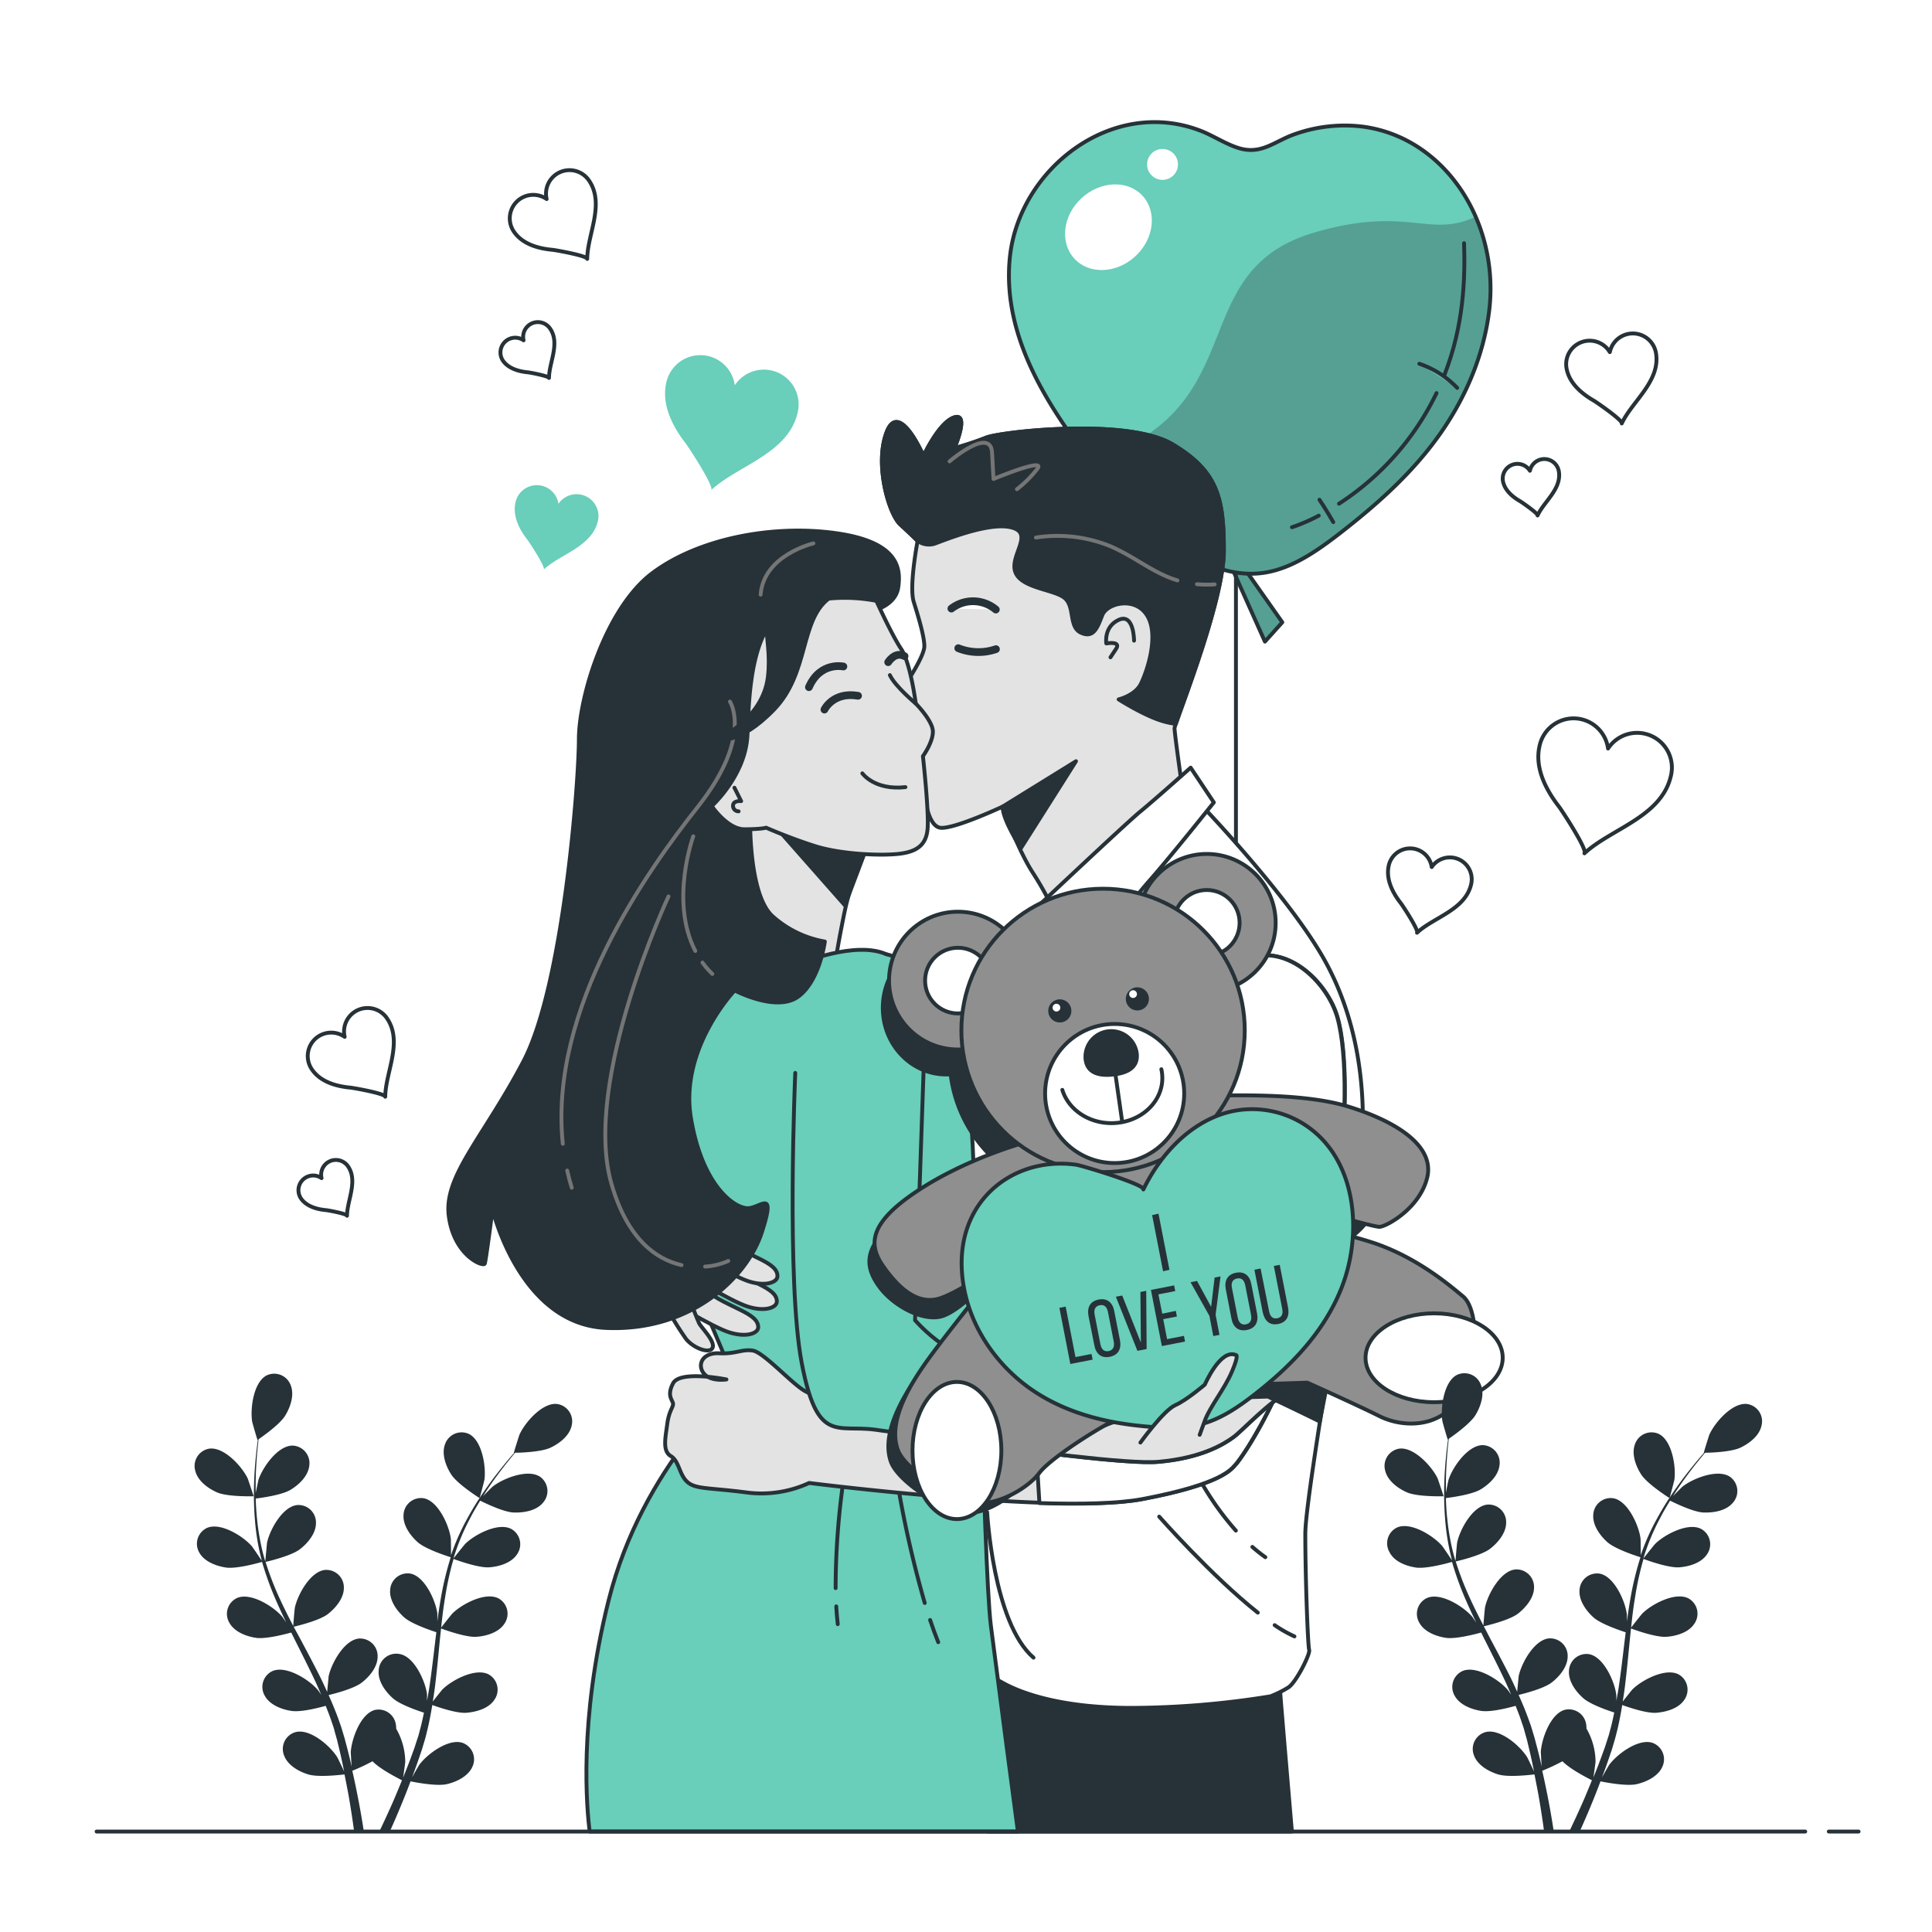 <svg class="animated" id="freepik_stories-valentines-day-teddy-bear" xmlns="http://www.w3.org/2000/svg" viewBox="0 0 500 500" version="1.1" xmlns:xlink="http://www.w3.org/1999/xlink" xmlns:svgjs="http://svgjs.com/svgjs"><style>svg#freepik_stories-valentines-day-teddy-bear:not(.animated) .animable {opacity: 0;}svg#freepik_stories-valentines-day-teddy-bear.animated #freepik--Baloon--inject-59 {animation: 1.5s Infinite  linear floating;animation-delay: 0s;}svg#freepik_stories-valentines-day-teddy-bear.animated #freepik--Hearts--inject-59 {animation: 1.5s Infinite  linear floating;animation-delay: 0s;}            @keyframes floating {                0% {                    opacity: 1;                    transform: translateY(0px);                }                50% {                    transform: translateY(-10px);                }                100% {                    opacity: 1;                    transform: translateY(0px);                }            }        .animator-hidden { display: none; }</style><g id="freepik--background-simple--inject-59" class="animable animator-hidden" style="transform-origin: 249.575px 252.65px;"><path d="M465.46,233.75C462.64,178.45,439.58,123.3,398,86c-65.36-58.63-192.69-57.38-259.77-2.22-23.27,19.13-37,44.41-42.32,73.74-5.72,31.39,1.76,65.49-10.55,95.71-10.58,26-36.67,41.87-46.34,68.14-11.55,31.35-5.38,71.19,19.68,94.5,32.1,29.85,89.38,41.35,131.59,45.7C319.2,474.86,455.12,400,465.19,260A215.2,215.2,0,0,0,465.46,233.75Z" style="fill: #69CEBA; transform-origin: 249.575px 252.65px;" id="elby611yz3dge" class="animable"></path><g id="elcp2gvs1pgyq"><path d="M465.46,233.75C462.64,178.45,439.58,123.3,398,86c-65.36-58.63-192.69-57.38-259.77-2.22-23.27,19.13-37,44.41-42.32,73.74-5.72,31.39,1.76,65.49-10.55,95.71-10.58,26-36.67,41.87-46.34,68.14-11.55,31.35-5.38,71.19,19.68,94.5,32.1,29.85,89.38,41.35,131.59,45.7C319.2,474.86,455.12,400,465.19,260A215.2,215.2,0,0,0,465.46,233.75Z" style="fill: rgb(255, 255, 255); opacity: 0.7; transform-origin: 249.575px 252.65px;" class="animable" id="eljj4rugpgnhf"></path></g></g><g id="freepik--Baloon--inject-59" class="animable" style="transform-origin: 323.431px 142.326px;"><polygon points="318.86 147.05 327.36 166.05 331.86 161.05 322.36 147.55 318.86 147.05" style="fill: #69CEBA; transform-origin: 325.36px 156.55px;" id="el6dha2ctvof8" class="animable"></polygon><g id="elzc2xy4688s8"><polygon points="318.86 147.05 327.36 166.05 331.86 161.05 322.36 147.55 318.86 147.05" style="fill: rgb(38, 50, 56); opacity: 0.3; transform-origin: 325.36px 156.55px;" class="animable" id="elfqpyjpdr736"></polygon></g><polygon points="318.86 147.05 327.36 166.05 331.86 161.05 322.36 147.55 318.86 147.05" style="fill: none; stroke: rgb(38, 50, 56); stroke-linecap: round; stroke-linejoin: round; transform-origin: 325.36px 156.55px;" id="elbf0paym3brw" class="animable"></polygon><path d="M352.82,32.79a38.45,38.45,0,0,0-17.59,1.88c-5.34,1.8-8.76,5.55-14.82,3.6-3.42-1.1-6.44-3.18-9.8-4.47-23-8.78-47,10.08-49.27,32.93-1.57,15.73,5.25,30,13.19,42,8.39,12.63,18.19,23.64,29.71,32.32,6.76,5.1,14.85,8.37,22.84,7.19,7.16-1.06,13.59-5.53,19.61-10.17,9-7,17.8-14.67,24.89-24.25S384,92.56,385.45,80C388,57.22,373.83,35.64,352.82,32.79Z" style="fill: #69CEBA; transform-origin: 323.43px 90.042px;" id="elcfebrhhssd" class="animable"></path><g id="el37jsxe8noss"><path d="M381.9,56.08c-12.07,5.7-17.67-3-41.87,4.14-29.33,8.67-19.33,36-42.67,52-6.27,4.3-11,6.57-14.68,7.6A122,122,0,0,0,304.24,141c6.76,5.1,14.85,8.37,22.84,7.19,7.16-1.06,13.59-5.53,19.61-10.17,9-7,17.8-14.67,24.89-24.25S384,92.56,385.45,80A47,47,0,0,0,381.9,56.08Z" style="fill: rgb(38, 50, 56); opacity: 0.3; transform-origin: 334.214px 102.256px;" class="animable" id="els2dgbhaqdp"></path></g><path d="M367.32,94.14a24.48,24.48,0,0,1,9.8,6.24" style="fill: #69CEBA; stroke: rgb(38, 50, 56); stroke-linecap: round; stroke-linejoin: round; transform-origin: 372.22px 97.26px;" id="elac87p9rhwbk" class="animable"></path><path d="M341.48,129.33s1.92,2.88,3.57,5.79" style="fill: #69CEBA; stroke: rgb(38, 50, 56); stroke-linecap: round; stroke-linejoin: round; transform-origin: 343.265px 132.225px;" id="el3ciwfjbjxou" class="animable"></path><path d="M373.83,97c5-12.79,5.38-24.88,5.07-34.06" style="fill: none; stroke: rgb(38, 50, 56); stroke-linecap: round; stroke-linejoin: round; transform-origin: 376.405px 79.97px;" id="elorag0da3mp" class="animable"></path><path d="M346.53,130.36a70.64,70.64,0,0,0,25.24-28.63" style="fill: none; stroke: rgb(38, 50, 56); stroke-linecap: round; stroke-linejoin: round; transform-origin: 359.15px 116.045px;" id="eltu5w8574fwr" class="animable"></path><path d="M334.36,136.45a45.79,45.79,0,0,0,6.93-3" style="fill: none; stroke: rgb(38, 50, 56); stroke-linecap: round; stroke-linejoin: round; transform-origin: 337.825px 134.95px;" id="eleg6nkkarlcu" class="animable"></path><path d="M295.69,50.67c3.83,4.17,3,11.18-1.88,15.67s-11.94,4.76-15.77.59-3-11.17,1.88-15.66S291.85,46.51,295.69,50.67Z" style="fill: rgb(255, 255, 255); transform-origin: 286.865px 58.804px;" id="eltsauotjjfbe" class="animable"></path><circle cx="300.86" cy="42.55" r="4" style="fill: rgb(255, 255, 255); transform-origin: 300.86px 42.55px;" id="ela76ewv3dsdu" class="animable"></circle><line x1="319.86" y1="149.05" x2="319.86" y2="253.05" style="fill: none; stroke: rgb(38, 50, 56); stroke-linecap: round; stroke-linejoin: round; transform-origin: 319.86px 201.05px;" id="elhvq1q6sqfj" class="animable"></line><path d="M352.82,32.79a38.45,38.45,0,0,0-17.59,1.88c-5.34,1.8-8.76,5.55-14.82,3.6-3.42-1.1-6.44-3.18-9.8-4.47-23-8.78-47,10.08-49.27,32.93-1.57,15.73,5.25,30,13.19,42,8.39,12.63,18.19,23.64,29.71,32.32,6.76,5.1,14.85,8.37,22.84,7.19,7.16-1.06,13.59-5.53,19.61-10.17,9-7,17.8-14.67,24.89-24.25S384,92.56,385.45,80C388,57.22,373.83,35.64,352.82,32.79Z" style="fill: none; stroke: rgb(38, 50, 56); stroke-linecap: round; stroke-linejoin: round; transform-origin: 323.43px 90.042px;" id="elv53hblqx7v" class="animable"></path></g><g id="freepik--Hearts--inject-59" class="animable" style="transform-origin: 254.962px 179.334px;"><path d="M154.74,134.81a5.66,5.66,0,0,0-10.21-4.42,5.66,5.66,0,0,0-11.12-.41c-.81,3.56,1,7.08,3.15,9.81.43.54,4.72,7.08,4.16,7.6C145,143.39,153.22,141.5,154.74,134.81Z" style="fill: #69CEBA; transform-origin: 144.046px 136.477px;" id="eljgkg2knfkii" class="animable"></path><path d="M206.43,106.78a9,9,0,0,0-16.27-7.06,9,9,0,0,0-17.73-.65c-1.29,5.67,1.63,11.29,5,15.64.68.87,7.52,11.29,6.62,12.13C190.94,120.45,204,117.44,206.43,106.78Z" style="fill: #69CEBA; transform-origin: 189.401px 109.376px;" id="el1yjfs4mfwlz" class="animable"></path><path d="M380.74,228.81a5.66,5.66,0,0,0-10.21-4.42,5.66,5.66,0,0,0-11.12-.41c-.81,3.56,1,7.08,3.15,9.81.43.54,4.72,7.08,4.16,7.6C371,237.39,379.22,235.5,380.74,228.81Z" style="fill: none; stroke: rgb(38, 50, 56); stroke-linecap: round; stroke-linejoin: round; transform-origin: 370.046px 230.477px;" id="el2vhkscebq03" class="animable"></path><path d="M432.43,200.78a9,9,0,0,0-16.27-7.06,9,9,0,0,0-17.73-.65c-1.29,5.67,1.63,11.29,5,15.64.68.87,7.52,11.29,6.62,12.13C416.94,214.45,430,211.44,432.43,200.78Z" style="fill: none; stroke: rgb(38, 50, 56); stroke-linecap: round; stroke-linejoin: round; transform-origin: 415.401px 203.376px;" id="el19698u42aaa" class="animable"></path><path d="M90.1,301.9a3.81,3.81,0,0,0-6.88,3,3.81,3.81,0,0,0-5.33,5.26c1.38,2,4,2.77,6.27,3,.46,0,5.65.95,5.65,1.47C89.83,310.62,92.68,305.73,90.1,301.9Z" style="fill: none; stroke: rgb(38, 50, 56); stroke-linecap: round; stroke-linejoin: round; transform-origin: 84.21px 307.411px;" id="elptnl8jjl73" class="animable"></path><path d="M100.2,263.61a6.08,6.08,0,0,0-11,4.73,6.07,6.07,0,0,0-8.5,8.39c2.19,3.25,6.29,4.41,10,4.75.74.07,9,1.52,9,2.35C99.76,277.52,104.31,269.71,100.2,263.61Z" style="fill: none; stroke: rgb(38, 50, 56); stroke-linecap: round; stroke-linejoin: round; transform-origin: 90.781px 272.349px;" id="elre8bi026oap" class="animable"></path><path d="M142.38,85.07a3.81,3.81,0,0,0-6.88,3,3.82,3.82,0,0,0-5.34,5.27c1.38,2,4,2.76,6.27,3,.47,0,5.65,1,5.65,1.47C142.1,93.8,145,88.9,142.38,85.07Z" style="fill: none; stroke: rgb(38, 50, 56); stroke-linecap: round; stroke-linejoin: round; transform-origin: 136.496px 90.586px;" id="elnsia5jgfzmb" class="animable"></path><path d="M152.47,46.78a6.08,6.08,0,0,0-11,4.73,6.08,6.08,0,0,0-8.5,8.4c2.19,3.25,6.29,4.41,10,4.74.75.07,9,1.52,9,2.35C152,60.69,156.59,52.89,152.47,46.78Z" style="fill: none; stroke: rgb(38, 50, 56); stroke-linecap: round; stroke-linejoin: round; transform-origin: 143.058px 55.519px;" id="eljnoclt4il8" class="animable"></path><path d="M403.43,122a3.81,3.81,0,0,0-7.49-.17,3.81,3.81,0,0,0-7,2.56c.4,2.43,2.44,4.16,4.46,5.32.4.23,4.74,3.22,4.52,3.69C399.55,129.82,404.18,126.56,403.43,122Z" style="fill: none; stroke: rgb(38, 50, 56); stroke-linecap: round; stroke-linejoin: round; transform-origin: 396.207px 126.1px;" id="el6d2vnxrxfev" class="animable"></path><path d="M428.57,91.4a6.08,6.08,0,0,0-11.95-.27,6.08,6.08,0,0,0-11.22,4.09c.64,3.87,3.88,6.63,7.1,8.48.65.37,7.56,5.14,7.21,5.89C422.37,103.87,429.76,98.67,428.57,91.4Z" style="fill: none; stroke: rgb(38, 50, 56); stroke-linecap: round; stroke-linejoin: round; transform-origin: 417.01px 97.946px;" id="elb38553qeumm" class="animable"></path></g><g id="freepik--Characters--inject-59" class="animable animator-active" style="transform-origin: 253px 290.942px;"><path d="M334.34,474c-.61-7.14-3.2-37.45-3.2-38.33s-81.33-10.34-81.33-10.34L255.73,474Z" style="fill: rgb(38, 50, 56); stroke: rgb(38, 50, 56); stroke-linecap: round; stroke-linejoin: round; transform-origin: 292.075px 449.665px;" id="ele4kx7p07wg" class="animable"></path><path d="M311.81,209.33s21,22,30.33,38,11.33,34.34,10.33,49S337.81,386,337.81,397s.66,29,1,30-3.34,8.33-5.34,9.67a27.12,27.12,0,0,1-4.66,2.33,228.06,228.06,0,0,1-36,3c-19.34,0-29.34-4.33-33-6.33S249.47,430,249.47,430s-6.66-68.67-7.66-83.67-1-16.66-1-16.66l1.66-27s-.33-4.67,3.34-18.34,29.66-49,29.66-49l32.34-28.66Z" style="fill: rgb(255, 255, 255); stroke: rgb(38, 50, 56); stroke-linecap: round; stroke-linejoin: round; transform-origin: 296.756px 324.335px;" id="elqs7xy0ph1ao" class="animable"></path><path d="M324.11,400.34a41.3,41.3,0,0,0,3.36,2.66" style="fill: none; stroke: rgb(38, 50, 56); stroke-linecap: round; stroke-linejoin: round; transform-origin: 325.79px 401.67px;" id="eltcv9v2zrqo" class="animable"></path><path d="M308.47,379a74.87,74.87,0,0,0,11.37,17.12" style="fill: none; stroke: rgb(38, 50, 56); stroke-linecap: round; stroke-linejoin: round; transform-origin: 314.155px 387.56px;" id="elw5mcmv7h42i" class="animable"></path><path d="M329.88,420.59A34,34,0,0,0,335,423.5" style="fill: none; stroke: rgb(38, 50, 56); stroke-linecap: round; stroke-linejoin: round; transform-origin: 332.44px 422.045px;" id="elr3wgp01nu6" class="animable"></path><path d="M300,392.5s13.59,15.4,25.52,24.85" style="fill: none; stroke: rgb(38, 50, 56); stroke-linecap: round; stroke-linejoin: round; transform-origin: 312.76px 404.925px;" id="el1zsfdbh0kiv" class="animable"></path><path d="M255.47,391.33S257,420,267.47,429" style="fill: rgb(255, 255, 255); stroke: rgb(38, 50, 56); stroke-linecap: round; stroke-linejoin: round; transform-origin: 261.47px 410.165px;" id="elyrph3nqrp5" class="animable"></path><path d="M237.47,140s-2.25,11.75-1,15.75,2.75,9,2.75,11.5-4.5,9.25-4.5,9.25,3,21.75,3.75,25,1.25,12.75,5.25,12.75,15.75-5.5,15.75-5.5,3.75,10.75,7.75,17a81.22,81.22,0,0,1,6,11l33.25-29.25s-2.5-17.5-2.5-19,12.75-32.5,12.75-46-1.5-20.5-13.25-27.5-44.5-3.25-48.25-1.75S247,116,247,116s4-9.25,0-8-8,10-8,10-6.25-14.5-9.5-6.25.5,21.25,3.5,24S237.47,140,237.47,140Z" style="fill: rgb(227, 227, 227); stroke: rgb(38, 50, 56); stroke-linecap: round; stroke-linejoin: round; transform-origin: 272.483px 172.317px;" id="elmyj7frl3dqr" class="animable"></path><path d="M293.49,165.8s0-7.18-3.95-5.39-3.23,6.11-3.23,6.11,3.95-.72,2.51,1.43l-1.43,2.16" style="fill: none; stroke: rgb(38, 50, 56); stroke-linecap: round; stroke-linejoin: round; transform-origin: 289.874px 165.117px;" id="elrfyouowrk2b" class="animable"></path><path d="M303.47,115c-11.75-7-44.5-3.25-48.25-1.75S247,116,247,116s4-9.25,0-8-8,10-8,10-6.25-14.5-9.5-6.25.5,21.25,3.5,24,4.5,4.25,4.5,4.25a5,5,0,0,0,4.25.75c2.25-.75,14-5.75,20-4.25s-.5,7.25,1,11.5,10,4.5,12.75,6.75,1,7.5,4.25,9,4.25-1.25,5.5-4.5,8.75-5,11.75.25-.25,14.5-1.75,17.5-5.75,4-5.75,4,6.25,4,11,5.5a20.85,20.85,0,0,0,3.82.84c2-6,12.43-32.61,12.43-44.84C316.72,129,315.22,122,303.47,115Z" style="fill: rgb(38, 50, 56); stroke: rgb(38, 50, 56); stroke-linecap: round; stroke-linejoin: round; transform-origin: 272.498px 147.612px;" id="eluhdotdq2xhr" class="animable"></path><path d="M245.74,119.41s10.61-9.1,11-2.28l.38,6.83s13.64-5.69,11.37-2.66a29.8,29.8,0,0,1-5.31,5.31" style="fill: none; stroke: rgb(117, 117, 117); stroke-linecap: round; stroke-linejoin: round; transform-origin: 257.242px 120.602px;" id="el4xia421kyl8" class="animable"></path><path d="M309.76,151.19a30.06,30.06,0,0,0,4.58.05" style="fill: none; stroke: rgb(117, 117, 117); stroke-linecap: round; stroke-linejoin: round; transform-origin: 312.05px 151.247px;" id="eledtw90rtssa" class="animable"></path><path d="M268.1,139.12a36.3,36.3,0,0,1,19.33,2.27c6.6,2.9,11,6.91,17.29,8.82" style="fill: none; stroke: rgb(117, 117, 117); stroke-linecap: round; stroke-linejoin: round; transform-origin: 286.41px 144.449px;" id="elc9gchdzv434" class="animable"></path><path d="M248,167.75a14,14,0,0,0,9.75.25" style="fill: rgb(255, 255, 255); stroke: rgb(38, 50, 56); stroke-linecap: round; stroke-linejoin: round; stroke-width: 2px; transform-origin: 252.875px 168.253px;" id="elo29nkvgs36" class="animable"></path><path d="M246.22,157.5a9.19,9.19,0,0,1,11.5.25" style="fill: rgb(255, 255, 255); stroke: rgb(38, 50, 56); stroke-linecap: round; stroke-linejoin: round; stroke-width: 2px; transform-origin: 251.97px 156.676px;" id="el249uoj4t1vl" class="animable"></path><path d="M259.47,208.75l19-11.75-14.25,22.5S259.47,212.25,259.47,208.75Z" style="fill: rgb(38, 50, 56); stroke: rgb(38, 50, 56); stroke-linecap: round; stroke-linejoin: round; transform-origin: 268.97px 208.25px;" id="el0mouoxgsjalj" class="animable"></path><path d="M268.14,235s23.33-22,27-25,13-11.33,13-11.33l6,9s-11.67,14.66-17.33,21a194.73,194.73,0,0,0-12.67,16.66Z" style="fill: rgb(255, 255, 255); stroke: rgb(38, 50, 56); stroke-linecap: round; stroke-linejoin: round; transform-origin: 291.14px 222px;" id="elzrul2srsadn" class="animable"></path><path d="M224.81,218a78,78,0,0,0-6.47,19.14c-1.77,8.83-2.2,12.19-2.2,12.19l-21,4.34a40,40,0,0,1-6.67-22,96.7,96.7,0,0,1,3.34-24.34l20,5.34Z" style="fill: rgb(227, 227, 227); stroke: rgb(38, 50, 56); stroke-linecap: round; stroke-linejoin: round; transform-origin: 206.64px 230.5px;" id="el0enx8a6pgk3h" class="animable"></path><polygon points="199.67 212.78 218.65 234.29 224.81 218 199.67 212.78" style="fill: rgb(38, 50, 56); stroke: rgb(38, 50, 56); stroke-linecap: round; stroke-linejoin: round; transform-origin: 212.24px 223.535px;" id="elb4p6gcgnkde" class="animable"></polygon><path d="M263.43,474c-.49-3.64-5.06-38.19-7-53.33-2-16-3.66-119.34-5.33-133.34S237.47,250.67,229.47,247s-22.33,2.33-22.33,2.33-15-2-25.33,10.67-14,38.67-10.67,50,17.67,43.33,18.67,46.67-23.34,21.66-32.34,57.66c-7.79,31.17-5.59,54.07-4.86,59.67Z" style="fill: #69CEBA; stroke: rgb(38, 50, 56); stroke-linecap: round; stroke-linejoin: round; transform-origin: 207.595px 359.906px;" id="el8tey9jofi49" class="animable"></path><path d="M240.71,419.25c.67,2,1.37,3.92,2.1,5.75" style="fill: none; stroke: rgb(38, 50, 56); stroke-linecap: round; stroke-linejoin: round; transform-origin: 241.76px 422.125px;" id="elz1t54nx1a7" class="animable"></path><path d="M232.14,383a281.11,281.11,0,0,0,7.18,31.85" style="fill: none; stroke: rgb(38, 50, 56); stroke-linecap: round; stroke-linejoin: round; transform-origin: 235.73px 398.925px;" id="elmyh9d7xjq39" class="animable"></path><path d="M216.42,415.73c.09,1.56.21,3.11.39,4.6" style="fill: none; stroke: rgb(38, 50, 56); stroke-linecap: round; stroke-linejoin: round; transform-origin: 216.615px 418.03px;" id="eluy931exb5e" class="animable"></path><path d="M218.81,379.67A198.23,198.23,0,0,0,216.26,411" style="fill: none; stroke: rgb(38, 50, 56); stroke-linecap: round; stroke-linejoin: round; transform-origin: 217.535px 395.335px;" id="eler0dt87xx08" class="animable"></path><path d="M172.87,336.34s11.38,7.05,15.82,8.46,7.46.29,7.53-1.24c.16-3.85-7.8-5-13.71-9.7s-9-4.77-9-4.77S169.14,332.71,172.87,336.34Z" style="fill: rgb(227, 227, 227); stroke: rgb(38, 50, 56); stroke-linecap: round; stroke-linejoin: round; transform-origin: 183.793px 337.268px;" id="elonkmeu1bnsc" class="animable"></path><path d="M172.75,338.79a80.46,80.46,0,0,0,4.76,7.67c1.85,2.39,6.08,4,6.88,2.39s-2.65-5-3.44-6.35a65.86,65.86,0,0,1-2.65-7.15S173,334,172.75,338.79Z" style="fill: rgb(227, 227, 227); stroke: rgb(38, 50, 56); stroke-linecap: round; stroke-linejoin: round; transform-origin: 178.63px 342.337px;" id="eliebj6pxzdj" class="animable"></path><path d="M177.69,329.68s11.38,7.05,15.82,8.46,7.46.28,7.53-1.25c.16-3.84-7.8-5-13.7-9.7s-9-4.76-9-4.76S174,326.05,177.69,329.68Z" style="fill: rgb(227, 227, 227); stroke: rgb(38, 50, 56); stroke-linecap: round; stroke-linejoin: round; transform-origin: 188.623px 330.607px;" id="elokz5p4mx0zd" class="animable"></path><path d="M177.86,323.13s11.37,7,15.81,8.45,7.47.29,7.53-1.24c.17-3.85-7.8-5-13.7-9.7s-9-4.77-9-4.77S174.12,319.5,177.86,323.13Z" style="fill: rgb(227, 227, 227); stroke: rgb(38, 50, 56); stroke-linecap: round; stroke-linejoin: round; transform-origin: 188.776px 324.057px;" id="el8lhclb877gw" class="animable"></path><path d="M226.14,158s5.67-1.33,6.33-6,.34-11.67-16-14-35.66,1.33-47.66,10.33-19,32-19,43-4,63.67-14.34,83.34-20.66,29.66-19.33,40,9,13.33,9.33,12.33,2-14,2-14,7,29.67,29.34,30.67,36.66-13.34,40.33-24.67,0-6.67-3.33-6.33-12-5.34-15-23.34,11.33-33,11.33-33S200.81,262,206.47,258s7-14.33,7-14.33A27.18,27.18,0,0,1,199.81,237c-6-5.67-5.67-24.67-5.67-24.67s8.33-26,8-35,.67-14.66,7-17.33S226.14,158,226.14,158Z" style="fill: rgb(38, 50, 56); stroke: rgb(38, 50, 56); stroke-linecap: round; stroke-linejoin: round; transform-origin: 174.337px 240.517px;" id="elofhkmdfut7n" class="animable"></path><path d="M146.79,302.93c.33,1.49.72,3,1.18,4.45" style="fill: none; stroke: rgb(117, 117, 117); stroke-linecap: round; stroke-linejoin: round; transform-origin: 147.38px 305.155px;" id="elsy89q9n5z3e" class="animable"></path><path d="M188.9,181.56s6.06,9.1-8.34,27.29C167.58,225.24,142,261,145.65,296" style="fill: none; stroke: rgb(117, 117, 117); stroke-linecap: round; stroke-linejoin: round; transform-origin: 167.731px 238.78px;" id="el7y35uofa0n4" class="animable"></path><path d="M181.8,249.11a21.83,21.83,0,0,0,2.55,2.94" style="fill: none; stroke: rgb(117, 117, 117); stroke-linecap: round; stroke-linejoin: round; transform-origin: 183.075px 250.58px;" id="eldvcc8012ac" class="animable"></path><path d="M179.42,216.43s-6.15,16.78.52,29.68" style="fill: none; stroke: rgb(117, 117, 117); stroke-linecap: round; stroke-linejoin: round; transform-origin: 178.387px 231.27px;" id="elaybzfcakqhl" class="animable"></path><path d="M210.5,140.63s-12.89,3-13.65,13.27" style="fill: none; stroke: rgb(117, 117, 117); stroke-linecap: round; stroke-linejoin: round; transform-origin: 203.675px 147.265px;" id="eljd4gjaw59i" class="animable"></path><path d="M182.48,327.79a17.58,17.58,0,0,0,6-1.46" style="fill: none; stroke: rgb(117, 117, 117); stroke-linecap: round; stroke-linejoin: round; transform-origin: 185.48px 327.06px;" id="elnrje1ssqmza" class="animable"></path><path d="M173,232s-22.36,47.75-14.78,74.28c4.12,14.41,11.59,19.65,18.16,21.13" style="fill: none; stroke: rgb(117, 117, 117); stroke-linecap: round; stroke-linejoin: round; transform-origin: 166.516px 279.705px;" id="elcuo6zv9p41v" class="animable"></path><path d="M226.8,155.5s4,8.84,6.43,12.46S237,182.08,237,182.08s4.43,4.47,4.43,7.28-2.58,6.34-2.58,6.34,1.61,14.48,1.2,18.9-3.21,6-8,6.43-14.47,0-20.91-2-12.86-4.82-12.86-4.82-1.21.4-5.63.4-8.44-6-8.44-6,8.84-8,9.24-18.5.81-29.75,12.07-33.37A43.47,43.47,0,0,1,226.8,155.5Z" style="fill: rgb(227, 227, 227); stroke: rgb(38, 50, 56); stroke-linecap: round; stroke-linejoin: round; transform-origin: 212.82px 187.952px;" id="eld4gyrejc3rk" class="animable"></path><path d="M190.07,203.86l1.74,3.47s-2.1-.24-2.1,1.2a1.41,1.41,0,0,0,1.44,1.44" style="fill: none; stroke: rgb(38, 50, 56); stroke-linecap: round; stroke-linejoin: round; transform-origin: 190.76px 206.915px;" id="elaoq2mfkic18" class="animable"></path><path d="M213.36,183.64s2.23-4.68,8.7-3.57" style="fill: none; stroke: rgb(38, 50, 56); stroke-linecap: round; stroke-linejoin: round; stroke-width: 2px; transform-origin: 217.71px 181.77px;" id="elhtghbgo0jyw" class="animable"></path><path d="M218.27,172.49s-6-1.34-8.92,5.35" style="fill: none; stroke: rgb(38, 50, 56); stroke-linecap: round; stroke-linejoin: round; stroke-width: 2px; transform-origin: 213.81px 175.11px;" id="elk5ghkfzm63f" class="animable"></path><path d="M223.17,200.14s3.13,4.46,11.15,3.57" style="fill: none; stroke: rgb(38, 50, 56); stroke-linecap: round; stroke-linejoin: round; transform-origin: 228.745px 201.984px;" id="elym4u46he7i" class="animable"></path><path d="M229.86,171.37s1.79-2.89,4.24-1.56" style="fill: none; stroke: rgb(38, 50, 56); stroke-linecap: round; stroke-linejoin: round; stroke-width: 2px; transform-origin: 231.98px 170.415px;" id="elybeoxwd3dc" class="animable"></path><path d="M237,182.08s-5.36-4.46-6.7-7.36" style="fill: none; stroke: rgb(38, 50, 56); stroke-linecap: round; stroke-linejoin: round; transform-origin: 233.65px 178.4px;" id="el7d18un4h2ho" class="animable"></path><path d="M311.81,284l-16,76s-25.67,3.67-41.34,5.67-40-.69-40-.69a18,18,0,0,0-5.77-4.78c-3.18-1.42-11-10.29-13.93-10.68s-4.3.93-8.64.71-5.76,2.95-4,5.19S188,357,188,357s-12-2.45-13.81,1,.12,4.47,0,5.46-1.09,1.85-1.52,5.16-1.28,6.9.91,8.19,2.15,4.72,4.25,6.67,5.58,1.5,15.17,2.74a29.47,29.47,0,0,0,16.4-2.43s64.77,8.19,86.1,4.19,23.34-8,24.34-9,17.66-23,25.66-68c3.22-18.08,3.34-38.33.67-47.67s-13.67-20-24.67-14.66-7.66,5.66-7.66,5.66" style="fill: rgb(227, 227, 227); stroke: rgb(38, 50, 56); stroke-linecap: round; stroke-linejoin: round; transform-origin: 260.098px 318.15px;" id="elfql3qd8ddki" class="animable"></path><path d="M321.47,248.67c-11,5.33-7.66,5.66-7.66,5.66l-2,29.67-16,76s-14.49,2.07-28.33,3.95V364L269,389c10.63.33,20.29.14,26.43-1,21.34-4,23.34-8,24.34-9s17.66-23,25.66-68c3.22-18.08,3.34-38.33.67-47.67S332.47,243.33,321.47,248.67Z" style="fill: rgb(255, 255, 255); stroke: rgb(38, 50, 56); stroke-linecap: round; stroke-linejoin: round; transform-origin: 307.732px 318.192px;" id="el58rltp9dbq" class="animable"></path><path d="M205.81,277.67s-2.34,54,1.66,75,9,16,19,17.33,62,9.33,73.34,8.33,17-4.66,19.33-6.33,9.33-9.33,14.67-12,.66-4.33-3-2.33-9.67,3.66-12.67,5.33-18,6.67-26,5-41.67-16.67-46.33-19-9-7.33-9-7.33l2.33-68s-.67-25.34-9.67-26.67" style="fill: #69CEBA; stroke: rgb(38, 50, 56); stroke-linecap: round; stroke-linejoin: round; transform-origin: 270.675px 312.708px;" id="elsedt5e22nec" class="animable"></path><path d="M330.81,357.67c-3.67,2-9.67,3.66-12.67,5.33s-18,6.67-26,5c-5.89-1.23-25.69-9.68-37.58-15-3.3,5.13-8.23,13.6-9.21,19.67,19.39,2.73,46.63,6.33,54.46,5.64,11.33-1,17-4.66,19.33-6.33s9.33-9.33,14.67-12S334.47,355.67,330.81,357.67Z" style="fill: rgb(227, 227, 227); stroke: rgb(38, 50, 56); stroke-linecap: round; stroke-linejoin: round; transform-origin: 290.785px 365.698px;" id="elwqd8nno9yz" class="animable"></path><path d="M345.85,345.85l6.85-15.31a53.55,53.55,0,0,0-8.3-3.93,93.68,93.68,0,0,0-17.85-4.3l4.65-3.75s12.59,3.86,14.12,3.86,9.52-4.51,11.36-12.24-6.75-13.86-18.42-17.73c-7.85-2.6-18.75-3-28.78-2.9a37.12,37.12,0,0,0,1.95-27.73,17.31,17.31,0,0,0,9.18-15.45c0-9.52-7.35-17.24-16.42-17.24a16.39,16.39,0,0,0-15,10.2,32.35,32.35,0,0,0-9.73-1.5A32.85,32.85,0,0,0,255.83,248a15.89,15.89,0,0,0-10.94-4.41c-9.07,0-16.42,7.72-16.42,17.24s7.35,17.24,16.42,17.24c.38,0,.75,0,1.13-.06a35.81,35.81,0,0,0,13.36,23.77,97.94,97.94,0,0,0-23.64,11.31c-12.28,8.38-12.28,13.86-8.6,19.33s11.54,9.56,16.45,8.28,13.33-10.53,13.33-10.53-14.74,18.69-20.26,27.07-8,15.47-6.14,20.95,14.36,13.07,19.27,13.39,11.73-3.73,14.49-7.59,16.27-12.89,21.8-15.15,22.41-6.77,32.23-7.09l9.82-.32s7.61,3.57,13.44,6.47Z" style="fill: rgb(38, 50, 56); stroke: rgb(38, 50, 56); stroke-linecap: round; stroke-linejoin: round; transform-origin: 290.963px 310.364px;" id="el6md8n1fwjs6" class="animable"></path><path d="M267,295.17s-15.66,4-29,12.66-13.33,14.34-9.33,20,8.67,9.67,14,8.34S261,325.5,261,325.5s-16,19.33-22,28-8.66,16-6.66,21.67S247.9,388.69,253.23,389,266,385.17,269,381.17s17.67-13.34,23.67-15.67,24.33-7,35-7.33l10.67-.34S351,363.5,357,366.5s16,3.33,21-5.33,4.63-22.32.63-25.66-11.94-9.95-22.63-13.68a105.81,105.81,0,0,0-19.38-4.45l5.05-3.88s13.67,4,15.33,4,10.34-4.67,12.34-12.67-7.34-14.33-20-18.33-32.67-3-46-2.67S267,295.17,267,295.17Z" style="fill: rgb(143, 143, 143); stroke: rgb(38, 50, 56); stroke-linecap: round; stroke-linejoin: round; transform-origin: 304.014px 336.245px;" id="elixif1ah7tsl" class="animable"></path><g id="eldlo5q1eu4s8"><circle cx="312.31" cy="238.83" r="17.83" style="fill: rgb(143, 143, 143); stroke: rgb(38, 50, 56); stroke-linecap: round; stroke-linejoin: round; transform-origin: 312.31px 238.83px; transform: rotate(-76.82deg);" class="animable" id="el3mtxku8sutt"></circle></g><circle cx="312.31" cy="238.83" r="8.5" style="fill: rgb(255, 255, 255); stroke: rgb(38, 50, 56); stroke-linecap: round; stroke-linejoin: round; transform-origin: 312.31px 238.83px;" id="ely18xsnk6gi9" class="animable"></circle><g id="elz02g5rqs9ep"><circle cx="247.91" cy="253.78" r="17.83" style="fill: rgb(143, 143, 143); stroke: rgb(38, 50, 56); stroke-linecap: round; stroke-linejoin: round; transform-origin: 247.91px 253.78px; transform: rotate(-76.82deg);" class="animable" id="elnkpjvmfqsr9"></circle></g><circle cx="247.91" cy="253.78" r="8.5" style="fill: rgb(255, 255, 255); stroke: rgb(38, 50, 56); stroke-linecap: round; stroke-linejoin: round; transform-origin: 247.91px 253.78px;" id="elgf50l0heg6c" class="animable"></circle><g id="elenqvstmkey"><circle cx="285.47" cy="266.67" r="36.67" style="fill: rgb(143, 143, 143); stroke: rgb(38, 50, 56); stroke-linecap: round; stroke-linejoin: round; transform-origin: 285.47px 266.67px; transform: rotate(-80.68deg);" class="animable" id="elcstfdafl1cm"></circle></g><circle cx="288.47" cy="283" r="18" style="fill: rgb(255, 255, 255); stroke: rgb(38, 50, 56); stroke-linecap: round; stroke-linejoin: round; transform-origin: 288.47px 283px;" id="el6eo20gpprb" class="animable"></circle><path d="M294.2,272.61c.4,3.66-2.45,5.09-6.11,5.48s-6.75-.39-7.15-4a6.67,6.67,0,0,1,13.26-1.43Z" style="fill: rgb(38, 50, 56); stroke: rgb(38, 50, 56); stroke-linecap: round; stroke-linejoin: round; transform-origin: 287.577px 272.515px;" id="eltqk1kx34tsn" class="animable"></path><path d="M300.56,276.72a10.76,10.76,0,0,1,.25,2.28c0,6.44-5.9,11.67-13.17,11.67-6.08,0-11.19-3.65-12.71-8.61" style="fill: none; stroke: rgb(38, 50, 56); stroke-linecap: round; stroke-linejoin: round; transform-origin: 287.87px 283.695px;" id="elpt5l12ln9yg" class="animable"></path><line x1="288.63" y1="277.73" x2="290.38" y2="290.02" style="fill: none; stroke: rgb(38, 50, 56); stroke-linecap: round; stroke-linejoin: round; transform-origin: 289.505px 283.875px;" id="elih4otjodobe" class="animable"></line><circle cx="274.28" cy="261.62" r="2.5" style="fill: rgb(38, 50, 56); stroke: rgb(38, 50, 56); stroke-linecap: round; stroke-linejoin: round; transform-origin: 274.28px 261.62px;" id="el4ynbcp8ih7p" class="animable"></circle><path d="M274.41,260.78a1,1,0,1,1-1-1A1,1,0,0,1,274.41,260.78Z" style="fill: rgb(255, 255, 255); transform-origin: 273.41px 260.78px;" id="el2bqtjtessqy" class="animable"></path><circle cx="294.35" cy="258.51" r="2.5" style="fill: rgb(38, 50, 56); stroke: rgb(38, 50, 56); stroke-linecap: round; stroke-linejoin: round; transform-origin: 294.35px 258.51px;" id="el8296vrzbr6k" class="animable"></circle><path d="M294.24,257.27a1,1,0,1,1-1-1A1,1,0,0,1,294.24,257.27Z" style="fill: rgb(255, 255, 255); transform-origin: 293.24px 257.27px;" id="elvjmjc1806w" class="animable"></path><path d="M296,307.63a1.86,1.86,0,0,0-.1.2c.59-1.22-15.91-6.19-17.39-6.4-16.87-2.35-32.86,10.32-29.08,31.64,2.07,11.67,9.66,21.51,18.73,27.34s19.5,8.09,29.77,8.87c4.51.34,9.09.41,13.44-.84,5-1.44,9.48-4.55,13.72-7.88,9-7.08,17.51-15.71,22.06-27.16s4.34-26.21-2.87-36.06a25,25,0,0,0-26.51-9.48C308.45,290.37,300.68,298.09,296,307.63Z" style="fill: #69CEBA; stroke: rgb(38, 50, 56); stroke-linecap: round; stroke-linejoin: round; transform-origin: 299.536px 328.273px;" id="el873tjj6xmec" class="animable"></path><path d="M299.82,314.1l2.83,14.53L301,329l-2.83-14.53Z" style="fill: rgb(38, 50, 56); transform-origin: 300.41px 321.55px;" id="elq7skn8gojtd" class="animable"></path><path d="M277,353l-2.83-14.53,1.62-.32,2.54,13.06,4.15-.81.29,1.47Z" style="fill: rgb(38, 50, 56); transform-origin: 278.47px 345.575px;" id="eleyvuopemgm" class="animable"></path><path d="M281.71,340.62c-.43-2.22.39-3.87,2.61-4.3s3.62.78,4.05,3l1.47,7.51c.43,2.2-.39,3.87-2.63,4.31s-3.61-.81-4-3Zm3.08,7.28c.26,1.33,1,2,2.13,1.76s1.57-1.1,1.32-2.43l-1.5-7.68c-.26-1.31-.95-2-2.13-1.76s-1.57,1.13-1.32,2.43Z" style="fill: rgb(38, 50, 56); transform-origin: 285.775px 343.731px;" id="elkjr6rtiy5ge" class="animable"></path><path d="M290.43,335.28l4.83,12.18-.12-13.1,1.5-.29.11,15.06-2.39.46-5.57-14Z" style="fill: rgb(38, 50, 56); transform-origin: 292.77px 341.83px;" id="eldhdhezzty2i" class="animable"></path><path d="M304.3,339.25l.28,1.46-3.54.69,1,5.17,4.36-.85.29,1.47-6,1.17-2.83-14.53,6-1.17.29,1.47-4.36.85,1,5Z" style="fill: rgb(38, 50, 56); transform-origin: 302.275px 340.51px;" id="el23dnjb8p2i2" class="animable"></path><path d="M313,340.56l-4.89-8.72,1.68-.33,3.65,6.7.9-7.58,1.53-.3-1.27,9.92,1,5.21-1.6.31Z" style="fill: rgb(38, 50, 56); transform-origin: 311.99px 338.05px;" id="el2dnu9la8cn4" class="animable"></path><path d="M317.24,333.69c-.43-2.22.39-3.86,2.61-4.3s3.62.78,4,3l1.47,7.51c.43,2.2-.39,3.87-2.63,4.3s-3.61-.8-4-3Zm3.08,7.29c.26,1.33,1,2,2.13,1.76s1.58-1.1,1.32-2.43l-1.5-7.68c-.26-1.31-.95-2-2.13-1.76s-1.57,1.12-1.32,2.43Z" style="fill: rgb(38, 50, 56); transform-origin: 321.28px 336.793px;" id="elpzhq5z9mndf" class="animable"></path><path d="M328.45,339.4c.26,1.3.93,2,2.12,1.76s1.52-1.12,1.27-2.42l-2.17-11.11,1.52-.29,2.15,11c.43,2.2-.3,3.87-2.55,4.31s-3.52-.85-4-3.05l-2.15-11,1.6-.31Z" style="fill: rgb(38, 50, 56); transform-origin: 329.049px 335.038px;" id="elk597yhwissm" class="animable"></path><g id="elhlo2ick5uqq"><ellipse cx="371.15" cy="351.39" rx="17.75" ry="11.5" style="fill: rgb(255, 255, 255); stroke: rgb(38, 50, 56); stroke-linecap: round; stroke-linejoin: round; transform-origin: 371.15px 351.39px; transform: rotate(-67.19deg);" class="animable" id="el9xj8d30e5qm"></ellipse></g><g id="el9mnw9qmu225"><ellipse cx="247.65" cy="375.39" rx="11.5" ry="17.75" style="fill: rgb(255, 255, 255); stroke: rgb(38, 50, 56); stroke-linecap: round; stroke-linejoin: round; transform-origin: 247.65px 375.39px; transform: rotate(-59.58deg);" class="animable" id="elwnurrt032en"></ellipse></g><path d="M295.14,373.33s6-8.33,9-9.66,7.67-5.34,7.67-5.34,4-9.33,8-7.66c0,0,1-.34-1,4.33s-5.67,9-7,12.67l-1.34,3.66" style="fill: rgb(227, 227, 227); stroke: rgb(38, 50, 56); stroke-linecap: round; stroke-linejoin: round; transform-origin: 307.6px 361.9px;" id="el0hh66ww2h35i" class="animable"></path><path d="M226.8,155.5s-4.67-6.33-12.26-.63-5.06,19.3-14.24,28.79-14.56,7.6-14.56,7.6,11.71-5.06,13-16.14-4.12-18.35,4.74-24.05" style="fill: rgb(38, 50, 56); stroke: rgb(38, 50, 56); stroke-linecap: round; stroke-linejoin: round; transform-origin: 206.27px 171.242px;" id="el77kdwmiufzu" class="animable"></path><line x1="473.29" y1="474" x2="481" y2="474" style="fill: none; stroke: rgb(38, 50, 56); stroke-linecap: round; stroke-linejoin: round; transform-origin: 477.145px 474px;" id="el8knddd685mb" class="animable"></line><line x1="25" y1="474" x2="467.19" y2="474" style="fill: none; stroke: rgb(38, 50, 56); stroke-linecap: round; stroke-linejoin: round; transform-origin: 246.095px 474px;" id="el31vcwuplt2" class="animable"></line></g><g id="freepik--Plants--inject-59" class="animable" style="transform-origin: 253.191px 414.691px;"><path d="M364.14,386.23c2.75,1.2,9.46,1,9.47,1s-1.45-4.39-1.57-4.66c-1.48-3.08-6.14-8.17-9.93-7.66a4.53,4.53,0,0,0-3.63,5.68C359.11,383.25,361.8,385.21,364.14,386.23Z" style="fill: rgb(38, 50, 56); transform-origin: 365.963px 381.058px;" id="elxlqop4cp3e" class="animable"></path><path d="M366.46,405.68c2.85.41,8.84-1.32,9.32-1.46a79.86,79.86,0,0,0,3.63,10c.83,1.91,1.72,3.81,2.63,5.7-.55-.8-1-1.51-1.12-1.61-2.24-2.58-8.07-6.26-11.59-4.76a4.52,4.52,0,0,0-2,6.43c1.3,2.37,4.41,3.54,6.94,3.9s7.7-1,9.06-1.38c.35.72.7,1.44,1.07,2.16,1.73,3.46,3.48,6.9,5.09,10.32.57,1.21,1.08,2.42,1.6,3.63-.48-.71-.9-1.3-1-1.39-2.24-2.58-8.08-6.26-11.6-4.76a4.52,4.52,0,0,0-2,6.43c1.3,2.36,4.41,3.54,6.94,3.9s7.2-.87,8.81-1.32c.49,1.26,1,2.51,1.41,3.75.27.85.59,1.65.82,2.52s.47,1.71.71,2.55c.39,1.63.8,3.32,1.15,4.92.24,1.11.46,2.18.68,3.25-.56-1.21-1.68-3.55-1.8-3.73-1.82-2.9-7-7.42-10.74-6.47a4.53,4.53,0,0,0-3,6.05c.93,2.54,3.83,4.17,6.27,4.91,2.69.82,8.64.07,9.38,0,.36,1.77.69,3.5,1,5.14.64,3.62,1.12,6.87,1.49,9.61h2.5c-.43-2.84-1-6.22-1.76-10-.36-1.81-.77-3.73-1.22-5.7a50.9,50.9,0,0,0,5.24-2.46c2,2.12,7,4.6,7.62,4.92-.68,1.68-1.36,3.3-2,4.83-1.39,3.19-2.7,6-3.87,8.43h2.71c1-2.22,2.1-4.75,3.25-7.55.7-1.7,1.41-3.54,2.13-5.43.72.15,6.61,1.35,9.35.73,2.49-.56,5.51-2,6.62-4.43a4.53,4.53,0,0,0-2.5-6.26c-3.62-1.22-9.16,2.9-11.19,5.65-.12.16-1.22,2.07-1.9,3.28.29-.77.58-1.52.87-2.32.58-1.58,1.11-3.17,1.69-4.88.25-.83.5-1.68.75-2.53s.45-1.76.69-2.65c.49-2.07.89-4.19,1.24-6.34,1.38.5,6.32,2.22,8.88,2s5.74-1.11,7.21-3.38a4.53,4.53,0,0,0-1.52-6.56c-3.4-1.75-9.5,1.48-11.92,3.89-.15.15-1.69,2.07-2.52,3.15.2-1.3.41-2.58.57-3.9.47-3.79.83-7.65,1.21-11.49.11-1.18.24-2.35.36-3.52.49.18,6.32,2.35,9.18,2.15,2.55-.18,5.74-1.11,7.21-3.38a4.52,4.52,0,0,0-1.52-6.56c-3.4-1.76-9.49,1.48-11.92,3.89-.18.18-2.39,2.95-2.92,3.68.27-2.58.56-5.15,1-7.68a78.56,78.56,0,0,1,2.21-10.1c.22.09,6.29,2.37,9.22,2.17,2.55-.18,5.74-1.11,7.22-3.38a4.53,4.53,0,0,0-1.53-6.56c-3.4-1.76-9.49,1.48-11.91,3.89-.19.19-2.58,3.17-3,3.74.06-.19.09-.39.15-.59a58.1,58.1,0,0,1,4-9.56c.87-1.7,1.79-3.28,2.73-4.79,1.09.54,6.08,3,8.74,3.07s5.82-.48,7.54-2.57a4.53,4.53,0,0,0-.8-6.69c-3.18-2.11-9.6.43-12.27,2.56-.14.12-1.49,1.46-2.46,2.45.44-.68.87-1.39,1.3-2,1.6-2.41,3.21-4.52,4.66-6.37.83-1,1.6-2,2.33-2.85,1.34,0,6.76-.19,9.12-1.3s4.95-3.1,5.51-5.75a4.52,4.52,0,0,0-3.78-5.57c-3.81-.41-8.33,4.8-9.72,7.92-.12.27-1.51,4.71-1.44,4.71H441c-.72.81-1.48,1.7-2.29,2.68-1.49,1.83-3.16,3.91-4.82,6.29a80.32,80.32,0,0,0-5,7.95,58.71,58.71,0,0,0-4.27,9.59l0,.12c0-1.12,0-4.25-.06-4.49-.44-3.39-3.28-9.68-7-10.37a4.52,4.52,0,0,0-5.22,4.25c-.22,2.7,1.73,5.39,3.63,7.09,2.15,1.92,8.1,3.77,8.58,3.92A81.24,81.24,0,0,0,422,413.42c-.36,2.05-.67,4.12-.95,6.21,0-1,0-1.84-.05-2-.44-3.39-3.28-9.68-7-10.37a4.53,4.53,0,0,0-5.22,4.25c-.22,2.7,1.73,5.39,3.63,7.09s7,3.41,8.32,3.84c-.09.8-.2,1.6-.3,2.4-.46,3.84-.9,7.67-1.45,11.42-.19,1.32-.43,2.61-.66,3.9,0-.86,0-1.58-.05-1.69-.44-3.39-3.27-9.68-7-10.37a4.53,4.53,0,0,0-5.22,4.25c-.22,2.7,1.73,5.39,3.64,7.09s6.48,3.24,8.08,3.76c-.28,1.32-.56,2.64-.89,3.91-.25.85-.42,1.7-.72,2.55l-.81,2.51c-.57,1.58-1.16,3.21-1.75,4.74-.41,1.07-.82,2.07-1.23,3.09.2-1.31.56-3.89.56-4.11a17.53,17.53,0,0,0-2.36-8.55,5.6,5.6,0,0,0-.06-1,4.53,4.53,0,0,0-5.54-3.84c-3.69,1-6,7.47-6.21,10.88,0,.2.12,2.4.23,3.79-.19-.81-.36-1.59-.56-2.42-.39-1.63-.83-3.25-1.29-5-.25-.83-.51-1.68-.76-2.53s-.6-1.71-.9-2.58c-.73-2-1.57-4-2.46-6,1.44-.34,6.5-1.63,8.53-3.19s4.17-4.1,4.16-6.8a4.53,4.53,0,0,0-4.89-4.63c-3.81.41-7.11,6.47-7.8,9.81,0,.21-.27,2.67-.37,4-.54-1.19-1.08-2.38-1.66-3.57-1.7-3.42-3.53-6.83-5.34-10.24-.55-1.05-1.09-2.1-1.64-3.14.51-.12,6.57-1.52,8.84-3.27,2-1.56,4.17-4.1,4.16-6.8a4.53,4.53,0,0,0-4.89-4.63c-3.81.41-7.11,6.47-7.8,9.82-.05.25-.37,3.78-.41,4.68-1.2-2.3-2.37-4.61-3.43-6.93a80.88,80.88,0,0,1-3.74-9.65c.24-.05,6.57-1.49,8.9-3.28,2-1.55,4.17-4.09,4.15-6.79a4.53,4.53,0,0,0-4.89-4.64c-3.8.41-7.1,6.47-7.79,9.82-.06.26-.4,4.07-.41,4.76-.06-.19-.14-.38-.2-.57a58.39,58.39,0,0,1-1.93-10.19c-.22-1.9-.32-3.72-.37-5.51,1.2-.14,6.71-.87,9-2.25s4.6-3.62,4.88-6.3a4.54,4.54,0,0,0-4.35-5.15c-3.83,0-7.78,5.66-8.83,8.91-.06.17-.44,2-.7,3.39,0-.8,0-1.63,0-2.4,0-2.89.19-5.54.37-7.89.11-1.33.24-2.53.38-3.66,1.1-.76,5.53-3.88,6.89-6.11s2.41-5.33,1.42-7.84a4.53,4.53,0,0,0-6.23-2.56c-3.4,1.76-4.29,8.6-3.73,12,.05.29,1.33,4.76,1.39,4.72l.07-.05c-.15,1.08-.3,2.24-.44,3.51-.23,2.34-.47,5-.54,7.9a81.58,81.58,0,0,0,.23,9.38,58.55,58.55,0,0,0,1.73,10.35l0,.12c-.6-.94-2.37-3.53-2.53-3.71-2.24-2.59-8.07-6.26-11.59-4.77a4.53,4.53,0,0,0-2,6.43C360.82,404.14,363.93,405.31,366.46,405.68Z" style="fill: rgb(38, 50, 56); transform-origin: 407.504px 414.691px;" id="elnk1lvsxzmd" class="animable"></path><path d="M432.06,387.7c.06,0,1.23-4.46,1.27-4.75.47-3.38-.61-10.2-4.06-11.86a4.53,4.53,0,0,0-6.16,2.72c-.92,2.54.25,5.66,1.64,7.8C426.38,384.12,432.06,387.7,432.06,387.7Z" style="fill: rgb(38, 50, 56); transform-origin: 428.108px 379.196px;" id="elz5yjmnhgxli" class="animable"></path><path d="M56.18,386.23c2.75,1.2,9.47,1,9.47,1s-1.44-4.39-1.57-4.66c-1.47-3.08-6.13-8.17-9.92-7.66a4.54,4.54,0,0,0-3.64,5.68C51.15,383.25,53.85,385.21,56.18,386.23Z" style="fill: rgb(38, 50, 56); transform-origin: 58.004px 381.058px;" id="elsu62u0l3l9" class="animable"></path><path d="M58.5,405.68c2.85.41,8.84-1.32,9.32-1.46a81.46,81.46,0,0,0,3.63,10c.83,1.91,1.72,3.81,2.63,5.7-.54-.8-1-1.51-1.12-1.61-2.23-2.58-8.07-6.26-11.59-4.76a4.52,4.52,0,0,0-2,6.43c1.3,2.37,4.42,3.54,6.94,3.9s7.7-1,9.06-1.38l1.07,2.16c1.74,3.46,3.48,6.9,5.09,10.32.57,1.21,1.08,2.42,1.6,3.63-.48-.71-.9-1.3-1-1.39-2.24-2.58-8.07-6.26-11.59-4.76a4.52,4.52,0,0,0-2,6.43c1.3,2.36,4.41,3.54,6.94,3.9s7.2-.87,8.81-1.32c.5,1.26,1,2.51,1.42,3.75.27.85.59,1.65.81,2.52s.47,1.71.71,2.55c.39,1.63.81,3.32,1.15,4.92.25,1.11.46,2.18.68,3.25-.55-1.21-1.68-3.55-1.8-3.73-1.82-2.9-7-7.42-10.74-6.47a4.52,4.52,0,0,0-3,6.05c.92,2.54,3.82,4.17,6.26,4.91,2.69.82,8.64.07,9.38,0,.36,1.77.69,3.5,1,5.14.64,3.62,1.12,6.87,1.49,9.61h2.51c-.44-2.84-1-6.22-1.77-10-.35-1.81-.77-3.73-1.21-5.7a52.17,52.17,0,0,0,5.23-2.46c2,2.12,7,4.6,7.62,4.92-.68,1.68-1.36,3.3-2,4.83-1.38,3.19-2.7,6-3.86,8.43h2.71c1-2.22,2.1-4.75,3.24-7.55.7-1.7,1.42-3.54,2.13-5.43.72.15,6.61,1.35,9.36.73,2.48-.56,5.5-2,6.61-4.43a4.53,4.53,0,0,0-2.5-6.26c-3.62-1.22-9.16,2.9-11.19,5.65-.12.16-1.22,2.07-1.89,3.28.29-.77.57-1.52.86-2.32.58-1.58,1.11-3.17,1.69-4.88.25-.83.5-1.68.76-2.53s.45-1.76.68-2.65c.49-2.07.89-4.19,1.25-6.34,1.38.5,6.31,2.22,8.87,2s5.74-1.11,7.21-3.38a4.52,4.52,0,0,0-1.52-6.56c-3.4-1.75-9.5,1.48-11.92,3.89-.15.15-1.69,2.07-2.52,3.15.21-1.3.41-2.58.58-3.9.47-3.79.83-7.65,1.2-11.49.12-1.18.24-2.35.37-3.52.49.18,6.31,2.35,9.17,2.15,2.55-.18,5.74-1.11,7.22-3.38a4.53,4.53,0,0,0-1.53-6.56c-3.4-1.76-9.49,1.48-11.91,3.89-.19.18-2.4,2.95-2.93,3.68.27-2.58.57-5.15,1-7.68a80.29,80.29,0,0,1,2.21-10.1c.23.09,6.29,2.37,9.23,2.17,2.54-.18,5.73-1.11,7.21-3.38a4.53,4.53,0,0,0-1.52-6.56c-3.4-1.76-9.5,1.48-11.92,3.89-.19.19-2.57,3.17-3,3.74.06-.19.1-.39.16-.59a59,59,0,0,1,4-9.56c.87-1.7,1.8-3.28,2.73-4.79,1.09.54,6.08,3,8.74,3.07s5.83-.48,7.54-2.57a4.53,4.53,0,0,0-.79-6.69c-3.19-2.11-9.6.43-12.27,2.56-.15.12-1.5,1.46-2.46,2.45.43-.68.86-1.39,1.29-2,1.6-2.41,3.22-4.52,4.66-6.37.83-1,1.6-2,2.33-2.85,1.35,0,6.76-.19,9.13-1.3s4.95-3.1,5.51-5.75a4.53,4.53,0,0,0-3.79-5.57c-3.8-.41-8.32,4.8-9.71,7.92-.12.27-1.52,4.71-1.45,4.71h.08c-.72.81-1.48,1.7-2.29,2.68-1.49,1.83-3.15,3.91-4.81,6.29a78.51,78.51,0,0,0-5,7.95,58.69,58.69,0,0,0-4.26,9.59s0,.09,0,.12c0-1.12,0-4.25-.06-4.49-.44-3.39-3.28-9.68-7-10.37a4.52,4.52,0,0,0-5.22,4.25c-.22,2.7,1.73,5.39,3.63,7.09,2.15,1.92,8.11,3.77,8.58,3.92a81.24,81.24,0,0,0-2.52,10.39q-.54,3.07-.94,6.21c0-1,0-1.84,0-2-.44-3.39-3.28-9.68-7-10.37a4.53,4.53,0,0,0-5.22,4.25c-.22,2.7,1.73,5.39,3.64,7.09s7,3.41,8.32,3.84c-.1.8-.21,1.6-.3,2.4-.46,3.84-.9,7.67-1.45,11.42-.19,1.32-.43,2.61-.67,3.9,0-.86,0-1.58,0-1.69-.44-3.39-3.28-9.68-7-10.37A4.54,4.54,0,0,0,98,432.39c-.22,2.7,1.74,5.39,3.64,7.09s6.49,3.24,8.08,3.76c-.28,1.32-.56,2.64-.89,3.91-.24.85-.42,1.7-.71,2.55s-.55,1.68-.81,2.51c-.58,1.58-1.16,3.21-1.76,4.74-.41,1.07-.82,2.07-1.23,3.09.21-1.31.56-3.89.56-4.11a17.51,17.51,0,0,0-2.35-8.55,4.81,4.81,0,0,0-.07-1A4.52,4.52,0,0,0,97,442.54c-3.7,1-6,7.47-6.22,10.88,0,.2.12,2.4.23,3.79-.19-.81-.36-1.59-.56-2.42-.39-1.63-.82-3.25-1.29-5-.25-.83-.5-1.68-.76-2.53s-.6-1.71-.89-2.58c-.74-2-1.57-4-2.46-6,1.43-.34,6.49-1.63,8.53-3.19s4.17-4.1,4.15-6.8a4.53,4.53,0,0,0-4.89-4.63c-3.8.41-7.11,6.47-7.8,9.81,0,.21-.26,2.67-.36,4-.55-1.19-1.08-2.38-1.67-3.57-1.7-3.42-3.53-6.83-5.34-10.24L76,421c.51-.12,6.56-1.52,8.84-3.27,2-1.56,4.17-4.1,4.15-6.8a4.53,4.53,0,0,0-4.89-4.63c-3.81.41-7.11,6.47-7.8,9.82-.05.25-.37,3.78-.4,4.68-1.2-2.3-2.37-4.61-3.44-6.93a79.13,79.13,0,0,1-3.73-9.65c.24-.05,6.56-1.49,8.89-3.28,2-1.55,4.17-4.09,4.15-6.79a4.52,4.52,0,0,0-4.89-4.64c-3.8.41-7.1,6.47-7.79,9.82,0,.26-.4,4.07-.41,4.76-.06-.19-.14-.38-.2-.57a58.39,58.39,0,0,1-1.93-10.19c-.21-1.9-.31-3.72-.37-5.51,1.21-.14,6.71-.87,9-2.25s4.59-3.62,4.87-6.3a4.54,4.54,0,0,0-4.35-5.15c-3.83,0-7.77,5.66-8.83,8.91,0,.17-.44,2-.7,3.39,0-.8,0-1.63,0-2.4,0-2.89.19-5.54.37-7.89.12-1.33.25-2.53.38-3.66,1.11-.76,5.53-3.88,6.89-6.11s2.42-5.33,1.43-7.84a4.54,4.54,0,0,0-6.24-2.56c-3.4,1.76-4.29,8.6-3.73,12,.05.29,1.34,4.76,1.39,4.72l.07-.05c-.15,1.08-.3,2.24-.43,3.51-.24,2.34-.48,5-.55,7.9a81.58,81.58,0,0,0,.23,9.38,58.6,58.6,0,0,0,1.74,10.35l0,.12c-.6-.94-2.37-3.53-2.53-3.71-2.23-2.59-8.07-6.26-11.59-4.77a4.53,4.53,0,0,0-2,6.43C52.86,404.14,56,405.31,58.5,405.68Z" style="fill: rgb(38, 50, 56); transform-origin: 99.522px 414.751px;" id="elfqzp99lksut" class="animable"></path><path d="M124.11,387.7c.06,0,1.22-4.46,1.26-4.75.47-3.38-.61-10.2-4.05-11.86a4.53,4.53,0,0,0-6.16,2.72c-.93,2.54.24,5.66,1.63,7.8C118.42,384.12,124.1,387.7,124.11,387.7Z" style="fill: rgb(38, 50, 56); transform-origin: 120.151px 379.196px;" id="eljvcl30worvd" class="animable"></path></g><defs>     <filter id="active" height="200%">         <feMorphology in="SourceAlpha" result="DILATED" operator="dilate" radius="2"></feMorphology>                <feFlood flood-color="#32DFEC" flood-opacity="1" result="PINK"></feFlood>        <feComposite in="PINK" in2="DILATED" operator="in" result="OUTLINE"></feComposite>        <feMerge>            <feMergeNode in="OUTLINE"></feMergeNode>            <feMergeNode in="SourceGraphic"></feMergeNode>        </feMerge>    </filter>    <filter id="hover" height="200%">        <feMorphology in="SourceAlpha" result="DILATED" operator="dilate" radius="2"></feMorphology>                <feFlood flood-color="#ff0000" flood-opacity="0.5" result="PINK"></feFlood>        <feComposite in="PINK" in2="DILATED" operator="in" result="OUTLINE"></feComposite>        <feMerge>            <feMergeNode in="OUTLINE"></feMergeNode>            <feMergeNode in="SourceGraphic"></feMergeNode>        </feMerge>            <feColorMatrix type="matrix" values="0   0   0   0   0                0   1   0   0   0                0   0   0   0   0                0   0   0   1   0 "></feColorMatrix>    </filter></defs></svg>
